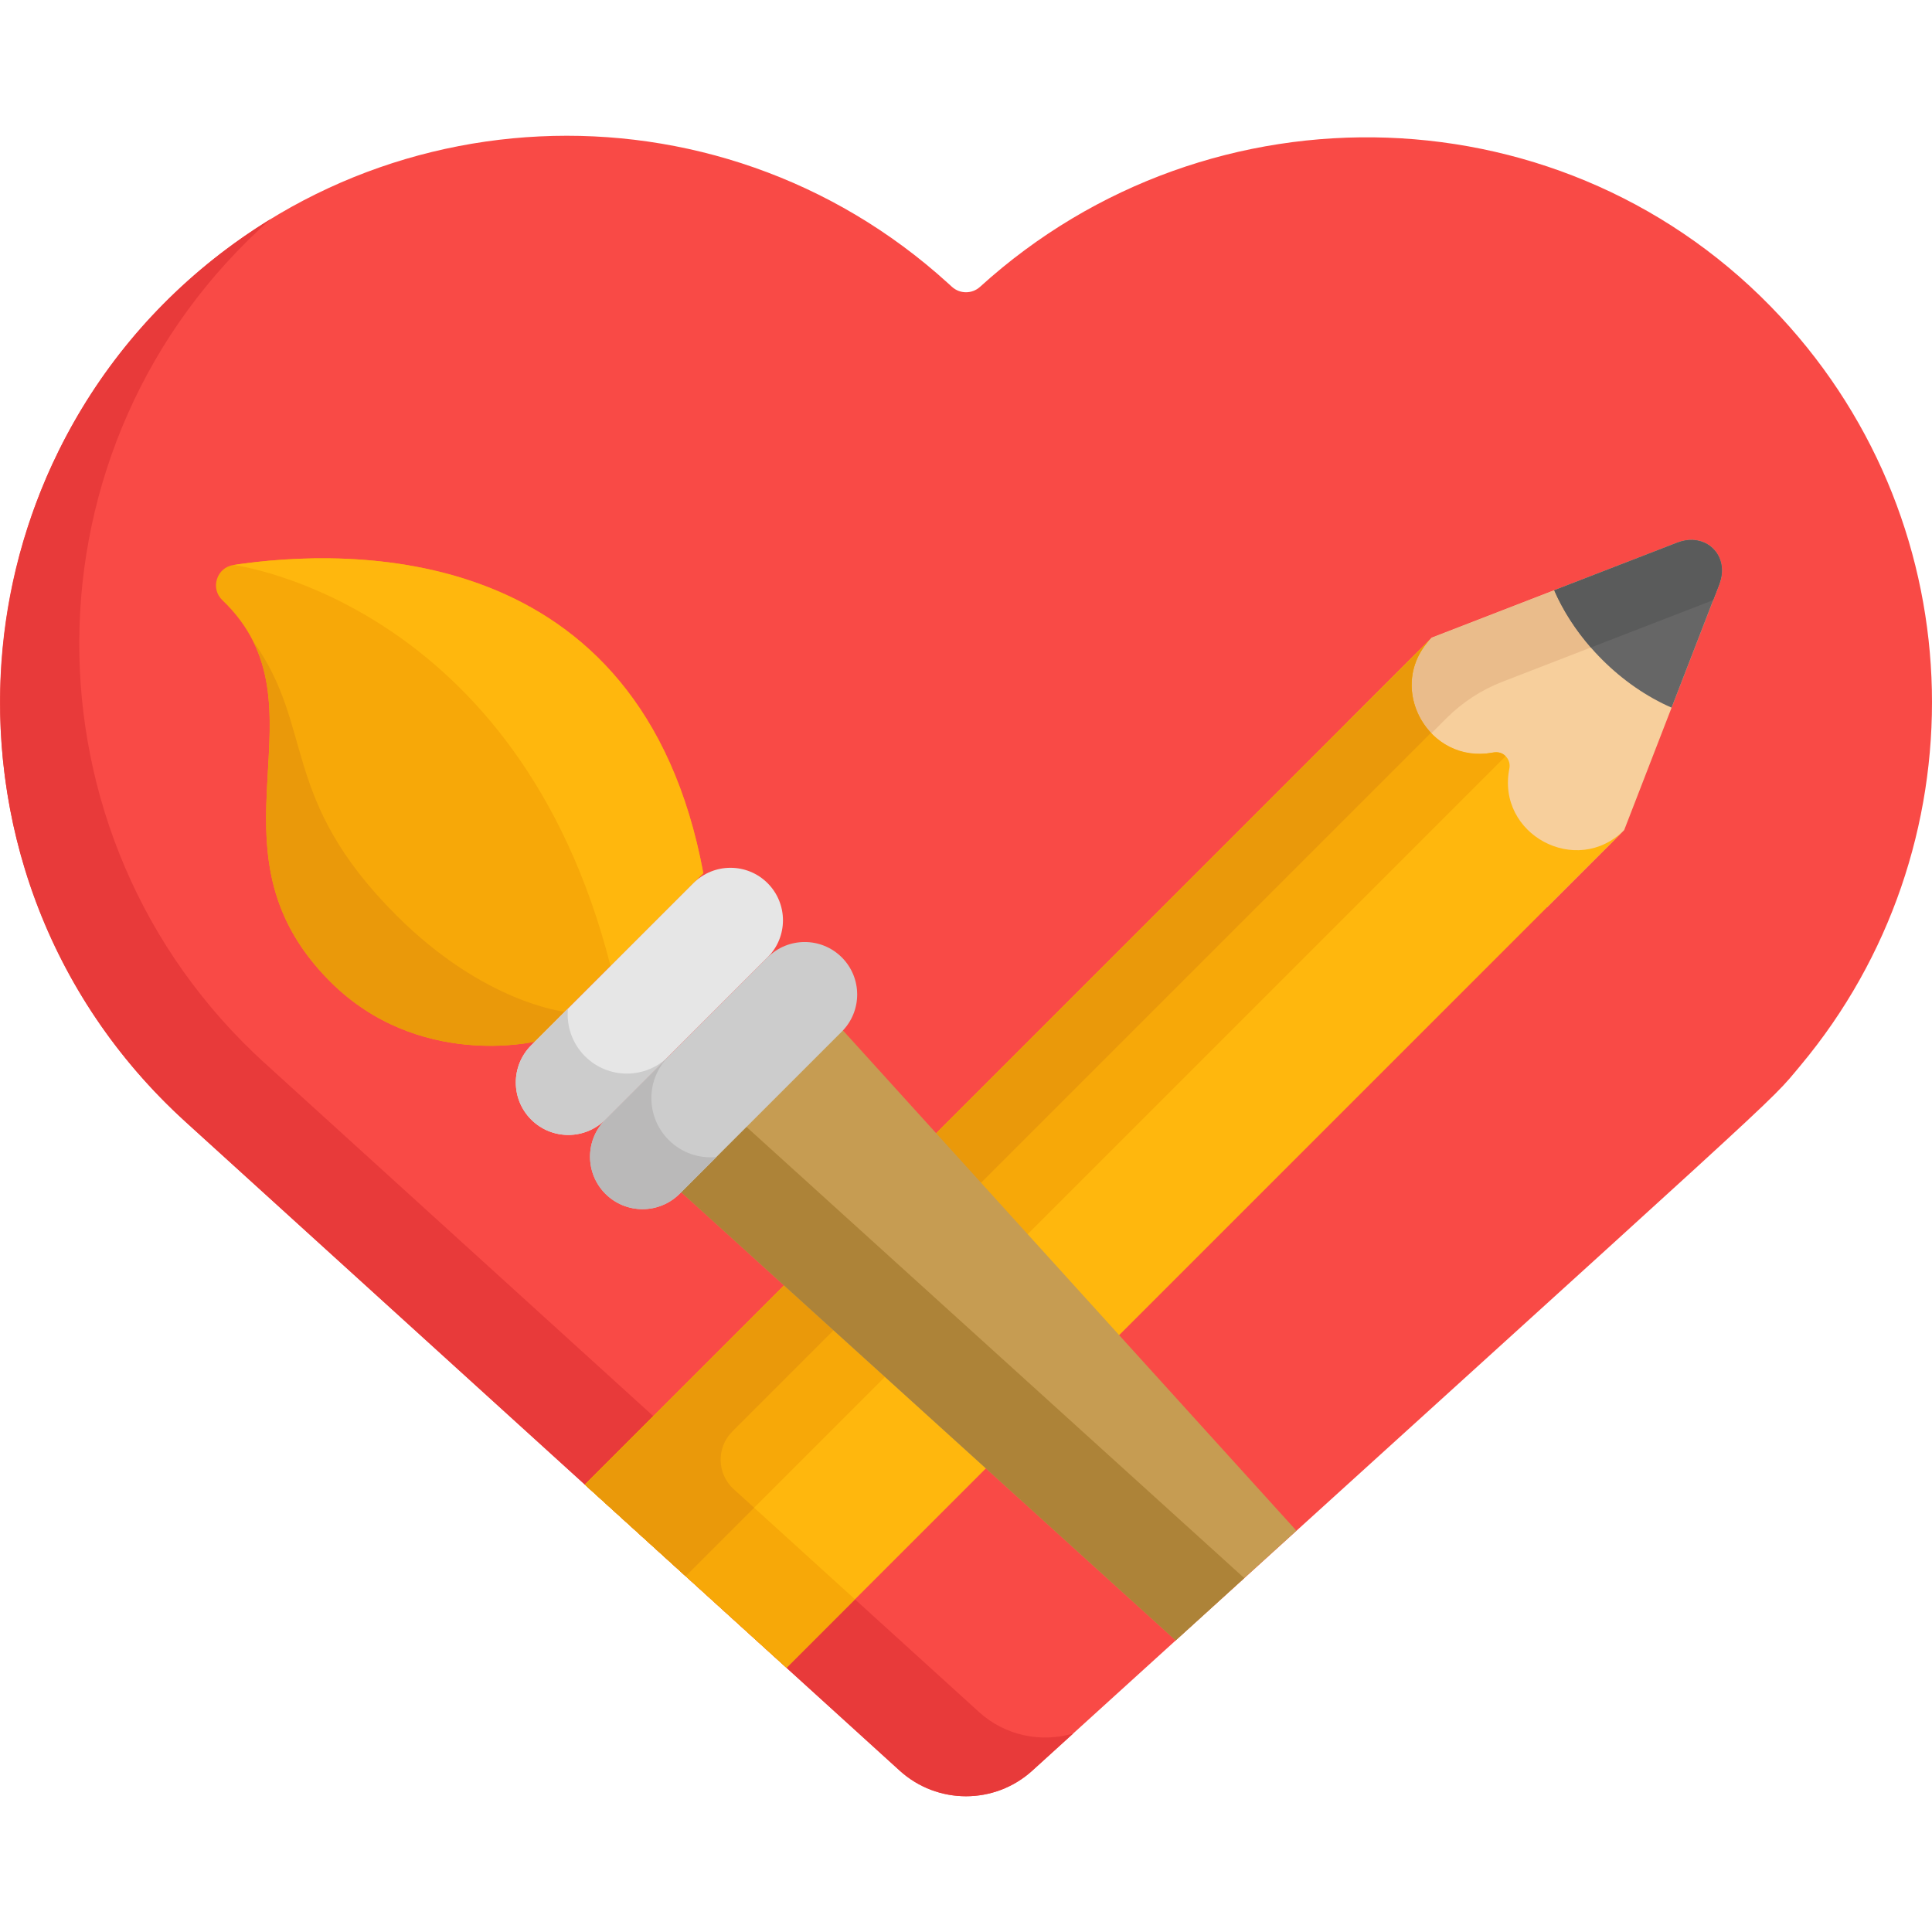 <?xml version="1.0" encoding="iso-8859-1"?>
<!-- Generator: Adobe Illustrator 19.0.0, SVG Export Plug-In . SVG Version: 6.00 Build 0)  -->
<svg version="1.1" id="Capa_1" xmlns="http://www.w3.org/2000/svg" xmlns:xlink="http://www.w3.org/1999/xlink" x="0px" y="0px"
	 viewBox="0 0 512 512" style="enable-background:new 0 0 512 512;" xml:space="preserve">
<path style="fill:#F94A46;" d="M471.893,83.987c-56.156-60.526-151.062-63.49-212.173-7.972l0,0c-2.109,1.916-5.329,1.916-7.439,0
	L251.164,75C189.773,19.227,94.793,23.781,39.019,85.173C-16.94,146.77-11.975,241.75,49.192,297.318l189.233,171.914
	c9.967,9.055,25.183,9.055,35.15,0c205.32-186.527,194.242-175.692,203.634-186.935C524.862,225.247,524.009,140.159,471.893,83.987
	z"/>
<path style="fill:#E83A3A;" d="M259.426,453.685L70.193,281.771C4.259,221.873,4.437,117.639,71.771,58.035
	c-85.333,52.273-96.637,172.005-22.579,239.283l189.233,171.915c9.967,9.055,25.183,9.055,35.15,0
	c3.683-3.346,7.287-6.62,10.832-9.84C275.903,461.901,266.386,460.009,259.426,453.685z"/>
<path style="fill:#F7CF9C;" d="M444.48,143.803l-65.051,25.188L357.03,191.39l52.926,49.063l20.467-20.467l25.188-65.05
	C458.571,147.293,452.121,140.844,444.48,143.803z"/>
<path style="fill:#EABC8B;" d="M398.169,180.663l55.856-21.628l1.587-4.1c2.699-6.971-4.162-13.831-11.132-11.132l-65.05,25.188
	l-22.4,22.399l13.099,12.142l13.205-13.205C387.553,186.108,392.605,182.817,398.169,180.663z"/>
<path style="fill:#666666;" d="M411.881,156.425l32.599-12.622c7.642-2.959,14.091,3.49,11.132,11.132l-12.622,32.599
	C429.681,181.74,417.768,169.947,411.881,156.425z"/>
<path style="fill:#5A5B5B;" d="M450.729,143.451c-0.63-0.191-1.292-0.318-1.988-0.358c-0.049-0.003-0.094-0.014-0.143-0.016
	c-1.295-0.053-2.686,0.172-4.118,0.726l-32.599,12.623c2.364,5.429,5.711,10.57,9.718,15.165l32.425-12.555l1.588-4.1
	c0.058-0.151,0.09-0.297,0.141-0.447c0.43-1.259,0.626-2.484,0.584-3.63c0-0.014,0.002-0.028,0.001-0.042
	C456.193,147.249,453.94,144.427,450.729,143.451z"/>
<path style="fill:#F7A808;" d="M61.88,149.724c-4.464,0.669-6.225,6.198-2.962,9.318c29.285,28.001-6.949,65.542,28.601,101.092
	c23.312,23.312,54.253,15.892,54.253,15.892l44.618-44.618C169.899,142.57,92.061,145.199,61.88,149.724z"/>
<path style="fill:#EA990A;" d="M67.018,169.818c13.335,26.457-10.664,59.152,20.501,90.317
	c23.312,23.312,54.253,15.892,54.253,15.892l7.903-7.903c0,0-21.303-2.219-44.615-25.531
	C73.895,211.428,83.65,192.977,67.018,169.818z"/>
<g>
	<path style="fill:#FFB70D;" d="M161.799,256l24.591-24.591c-16.491-88.839-94.329-86.21-124.51-81.684
		C61.88,149.724,137.137,159.238,161.799,256z"/>
	<path style="fill:#FFB70D;" d="M430.424,219.986c-12.59,12.59-33.936,1.139-30.422-16.322c0.508-2.523-1.728-4.758-4.251-4.25
		c-17.459,3.512-28.911-17.833-16.322-30.422L257.225,291.195l0,0L154.988,393.432l53.44,48.549l88.178-88.178l0,0L430.424,219.986z
		"/>
</g>
<g>
	<path style="fill:#F7A808;" d="M173.132,375.289l-18.143,18.143c3.113,2.828,50.142,45.553,53.44,48.549l18.143-18.143
		L173.132,375.289z"/>
	<path style="fill:#F7A808;" d="M399.013,200.402c-1.579-1.579-3.108-0.938-5.12-0.721c-16.419,1.559-26.616-18.536-14.464-30.689
		c-12.146,12.146-102.343,102.343-113.832,113.832l0,0L154.988,393.432l26.72,24.275l90.663-90.663l0,0L399.013,200.402z"/>
</g>
<path style="fill:#EA990A;" d="M379.429,168.992c-12.146,12.146-102.343,102.343-113.832,113.832l0,0l-92.464,92.465l0,0
	l-18.143,18.143l26.72,24.275l18.143-18.143l-5.418-4.922c-4.461-4.053-4.628-11.013-0.366-15.275l82.002-82.002l0,0
	c9.643-9.644,72.632-72.632,103.16-103.16C373.021,187.665,371.697,176.724,379.429,168.992z"/>
<polygon style="fill:#C69C52;" points="343.562,405.651 222.42,271.996 179.445,314.97 311.563,434.721 "/>
<polygon style="fill:#AD8338;" points="196.748,297.668 179.445,314.97 311.563,434.721 329.738,418.209 "/>
<path style="fill:#E6E6E6;" d="M203.42,234.048c-5.432-5.432-14.238-5.432-19.669,0l-42.981,42.981
	c-5.432,5.432-5.432,14.238,0,19.669c5.432,5.432,14.238,5.432,19.669,0l42.981-42.981
	C208.851,248.286,208.851,239.48,203.42,234.048z"/>
<g>
	<path style="fill:#CCCCCC;" d="M223.089,253.718c-5.432-5.432-14.238-5.432-19.669,0l-42.981,42.981
		c-5.432,5.432-5.432,14.238,0,19.669c5.432,5.432,14.238,5.432,19.669,0l42.981-42.981
		C228.521,267.955,228.521,259.149,223.089,253.718z"/>
	<path style="fill:#CCCCCC;" d="M155.031,279.919c-3.455-3.456-4.961-8.122-4.519-12.633l-9.743,9.743
		c-5.432,5.432-5.432,14.238,0,19.669c5.432,5.432,14.238,5.432,19.669,0l16.779-16.779
		C171.09,286.046,161.157,286.046,155.031,279.919z"/>
</g>
<path style="fill:#BAB9B9;" d="M177.218,302.107c-6.127-6.127-6.127-16.061,0-22.187l0,0l-0.001,0.001L160.438,296.7
	c-5.432,5.432-5.432,14.238,0,19.669c5.432,5.432,14.238,5.432,19.669,0l9.743-9.743
	C185.34,307.067,180.674,305.562,177.218,302.107z"/>
<g>
</g>
<g>
</g>
<g>
</g>
<g>
</g>
<g>
</g>
<g>
</g>
<g>
</g>
<g>
</g>
<g>
</g>
<g>
</g>
<g>
</g>
<g>
</g>
<g>
</g>
<g>
</g>
<g>
</g>
</svg>
